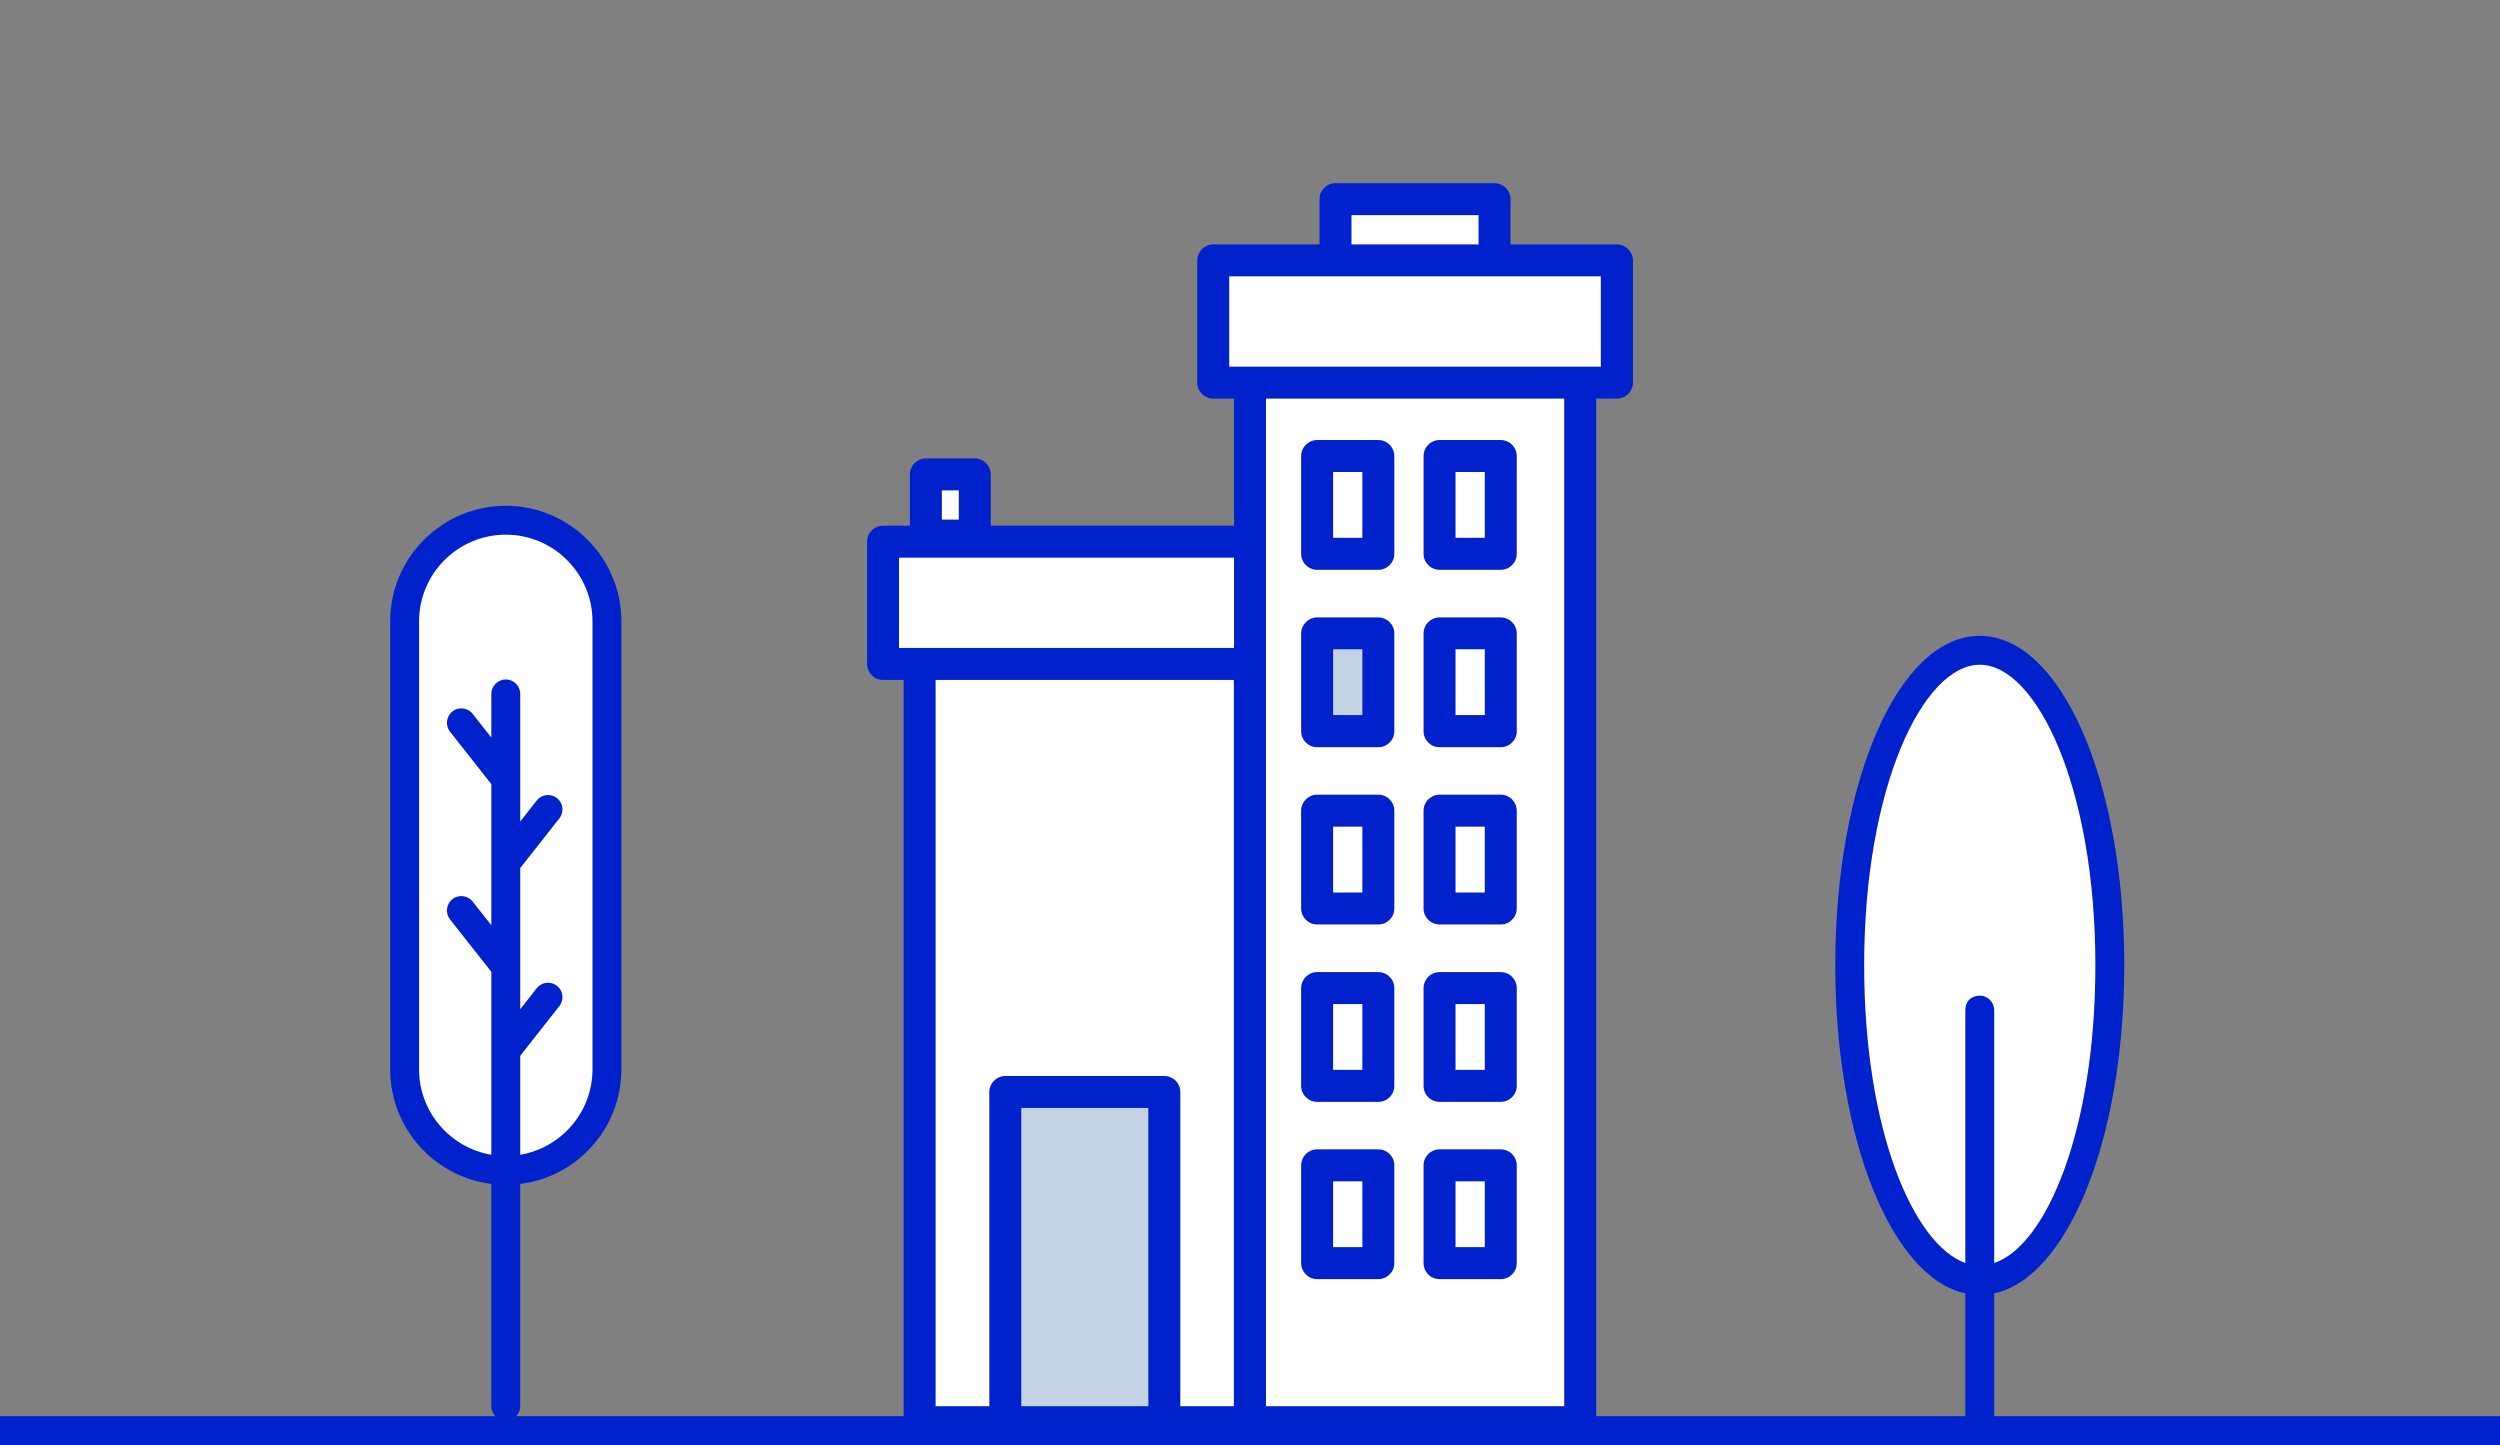 <svg width="173" height="100" viewBox="0 0 173 100" xmlns="http://www.w3.org/2000/svg">
    <rect x="0" y="0" width="173" height="100" fill="#808080" stroke="none"/>
    <rect y="98" width="173" height="2" fill="#0022CD"/>
    <path d="M103.422 18.018V13.782H92.417V18.018H83.956V26.479H86.5V37.484H61.106V45.945H63.65V98.414H86.5H109.35V26.479H111.883V18.018H103.422Z" fill="white"/>
    <path d="M67.454 32.828H64.07V37.063H67.454V32.828Z" fill="white"/>
    <path d="M80.572 75.564H69.567V98.414H80.572V75.564Z" fill="#C4D3E4"/>
    <path d="M95.381 43.821H91.145V50.59H95.381V43.821Z" fill="#C4D3E4"/>
    <path d="M91.145 39.43H95.381C95.99 39.43 96.487 38.933 96.487 38.324V31.555C96.487 30.947 95.99 30.45 95.381 30.45H91.145C90.537 30.45 90.039 30.947 90.039 31.555V38.324C90.039 38.933 90.537 39.43 91.145 39.43ZM92.251 32.661H94.275V37.218H92.251V32.661Z" fill="#0022CD"/>
    <path d="M99.617 39.43H103.853C104.462 39.43 104.959 38.933 104.959 38.324V31.555C104.959 30.947 104.462 30.45 103.853 30.45H99.617C99.009 30.45 98.511 30.947 98.511 31.555V38.324C98.511 38.933 98.998 39.43 99.617 39.43ZM100.723 32.661H102.747V37.218H100.723V32.661Z" fill="#0022CD"/>
    <path d="M91.145 51.707H95.381C95.99 51.707 96.487 51.209 96.487 50.601V43.832C96.487 43.224 95.99 42.726 95.381 42.726H91.145C90.537 42.726 90.039 43.224 90.039 43.832V50.601C90.039 51.209 90.537 51.707 91.145 51.707ZM92.251 44.927H94.275V49.484H92.251V44.927Z" fill="#0022CD"/>
    <path d="M99.617 51.707H103.853C104.462 51.707 104.959 51.209 104.959 50.601V43.832C104.959 43.224 104.462 42.726 103.853 42.726H99.617C99.009 42.726 98.511 43.224 98.511 43.832V50.601C98.511 51.209 98.998 51.707 99.617 51.707ZM100.723 44.927H102.747V49.484H100.723V44.927Z" fill="#0022CD"/>
    <path d="M91.145 63.973H95.381C95.99 63.973 96.487 63.475 96.487 62.867V56.098C96.487 55.49 95.99 54.992 95.381 54.992H91.145C90.537 54.992 90.039 55.49 90.039 56.098V62.867C90.039 63.475 90.537 63.973 91.145 63.973ZM92.251 57.204H94.275V61.761H92.251V57.204Z" fill="#0022CD"/>
    <path d="M99.617 63.973H103.853C104.462 63.973 104.959 63.475 104.959 62.867V56.098C104.959 55.49 104.462 54.992 103.853 54.992H99.617C99.009 54.992 98.511 55.49 98.511 56.098V62.867C98.511 63.475 98.998 63.973 99.617 63.973ZM100.723 57.204H102.747V61.761H100.723V57.204Z" fill="#0022CD"/>
    <path d="M91.145 76.249H95.381C95.99 76.249 96.487 75.752 96.487 75.144V68.375C96.487 67.766 95.99 67.269 95.381 67.269H91.145C90.537 67.269 90.039 67.766 90.039 68.375V75.144C90.039 75.752 90.537 76.249 91.145 76.249ZM92.251 69.481H94.275V74.037H92.251V69.481Z" fill="#0022CD"/>
    <path d="M99.617 76.249H103.853C104.462 76.249 104.959 75.752 104.959 75.144V68.375C104.959 67.766 104.462 67.269 103.853 67.269H99.617C99.009 67.269 98.511 67.766 98.511 68.375V75.144C98.511 75.752 98.998 76.249 99.617 76.249ZM100.723 69.481H102.747V74.037H100.723V69.481Z" fill="#0022CD"/>
    <path d="M91.145 88.515H95.381C95.99 88.515 96.487 88.017 96.487 87.409V80.64C96.487 80.032 95.99 79.534 95.381 79.534H91.145C90.537 79.534 90.039 80.032 90.039 80.64V87.409C90.039 88.017 90.537 88.515 91.145 88.515ZM92.251 81.746H94.275V86.303H92.251V81.746Z" fill="#0022CD"/>
    <path d="M99.617 88.515H103.853C104.462 88.515 104.959 88.017 104.959 87.409V80.64C104.959 80.032 104.462 79.534 103.853 79.534H99.617C99.009 79.534 98.511 80.032 98.511 80.64V87.409C98.511 88.017 98.998 88.515 99.617 88.515ZM100.723 81.746H102.747V86.303H100.723V81.746Z" fill="#0022CD"/>
    <path d="M111.883 16.912H104.528V13.782C104.528 13.174 104.03 12.676 103.422 12.676H92.417C91.809 12.676 91.311 13.174 91.311 13.782V16.912H83.956C83.348 16.912 82.85 17.41 82.85 18.018V26.479C82.85 27.087 83.348 27.585 83.956 27.585H85.394V36.378H68.561V32.828C68.561 32.219 68.063 31.722 67.454 31.722H64.07C63.462 31.722 62.964 32.219 62.964 32.828V36.378H61.106C60.498 36.378 60 36.876 60 37.484V45.945C60 46.553 60.498 47.051 61.106 47.051H62.533V98.414C62.533 99.022 63.031 99.52 63.639 99.52H69.567H80.572H86.5H109.35C109.958 99.52 110.456 99.022 110.456 98.414V27.585H111.894C112.502 27.585 113 27.087 113 26.479V18.018C112.989 17.399 112.491 16.912 111.883 16.912ZM65.176 33.934H66.349V35.958H65.176V33.934ZM79.466 97.308H70.673V76.67H79.466V97.308ZM85.394 97.308H81.678V75.564C81.678 74.956 81.18 74.458 80.572 74.458H69.567C68.959 74.458 68.461 74.956 68.461 75.564V97.308H64.745V47.051H85.383V97.308H85.394ZM85.394 44.839H63.639H62.212V38.59H85.394V44.839ZM93.523 14.888H102.316V16.912H93.523V14.888ZM108.244 97.308H87.606V45.945V37.484V27.585H108.244V97.308ZM110.777 25.373H109.339H86.5H85.062V19.124H92.417H103.422H110.777V25.373Z" fill="#0022CD"/>
    <path d="M35 81C31.13 81 28 77.87 28 74V43C28 39.13 31.13 36 35 36C38.87 36 42 39.13 42 43V74C42 77.87 38.87 81 35 81Z" fill="white"/>
    <path d="M35 35C30.59 35 27 38.59 27 43V74C27 78.07 30.06 81.44 34 81.93V97.31C34 97.86 34.45 98.31 35 98.31C35.55 98.31 36 97.86 36 97.31V81.93C39.94 81.44 43 78.07 43 74V43C43 38.59 39.41 35 35 35ZM41 74C41 76.97 38.83 79.43 36 79.91V73.06L38.71 69.62C39.05 69.19 38.98 68.56 38.54 68.22C38.11 67.88 37.48 67.95 37.14 68.39L36 69.84V60.07L38.71 56.63C39.05 56.2 38.98 55.57 38.54 55.23C38.11 54.89 37.48 54.96 37.14 55.4L36 56.85V48.02C36 47.47 35.55 47.02 35 47.02C34.45 47.02 34 47.47 34 48.02V51.04L32.71 49.4C32.37 48.97 31.74 48.89 31.31 49.23C30.88 49.57 30.8 50.2 31.14 50.63L34 54.26V64.03L32.71 62.39C32.37 61.96 31.74 61.88 31.31 62.22C30.88 62.56 30.8 63.19 31.14 63.62L34 67.25V79.91C31.17 79.43 29 76.97 29 74V43C29 39.69 31.69 37 35 37C38.31 37 41 39.69 41 43V74Z" fill="#0022CD"/>
    <path d="M137 88.6C141.971 88.6 146 78.84 146 66.8C146 54.76 141.971 45 137 45C132.029 45 128 54.76 128 66.8C128 78.84 132.029 88.6 137 88.6Z" fill="white"/>
    <path d="M147 66.8C147 54 142.6 44 137 44C131.4 44 127 54 127 66.8C127 78.8 130.9 88.4 136 89.5V98C136 98.5 136.4 99 137 99C137.6 99 138 98.6 138 98V89.5C143.1 88.4 147 78.8 147 66.8ZM138 87.4V69.9C138 69.4 137.6 68.9 137 68.9C136.4 68.9 136 69.3 136 69.9V87.4C132.4 86.1 129 78.2 129 66.8C129 54.4 133.1 46 137 46C140.9 46 145 54.4 145 66.8C145 78.2 141.6 86.2 138 87.4Z" fill="#0022CD"/>
</svg>